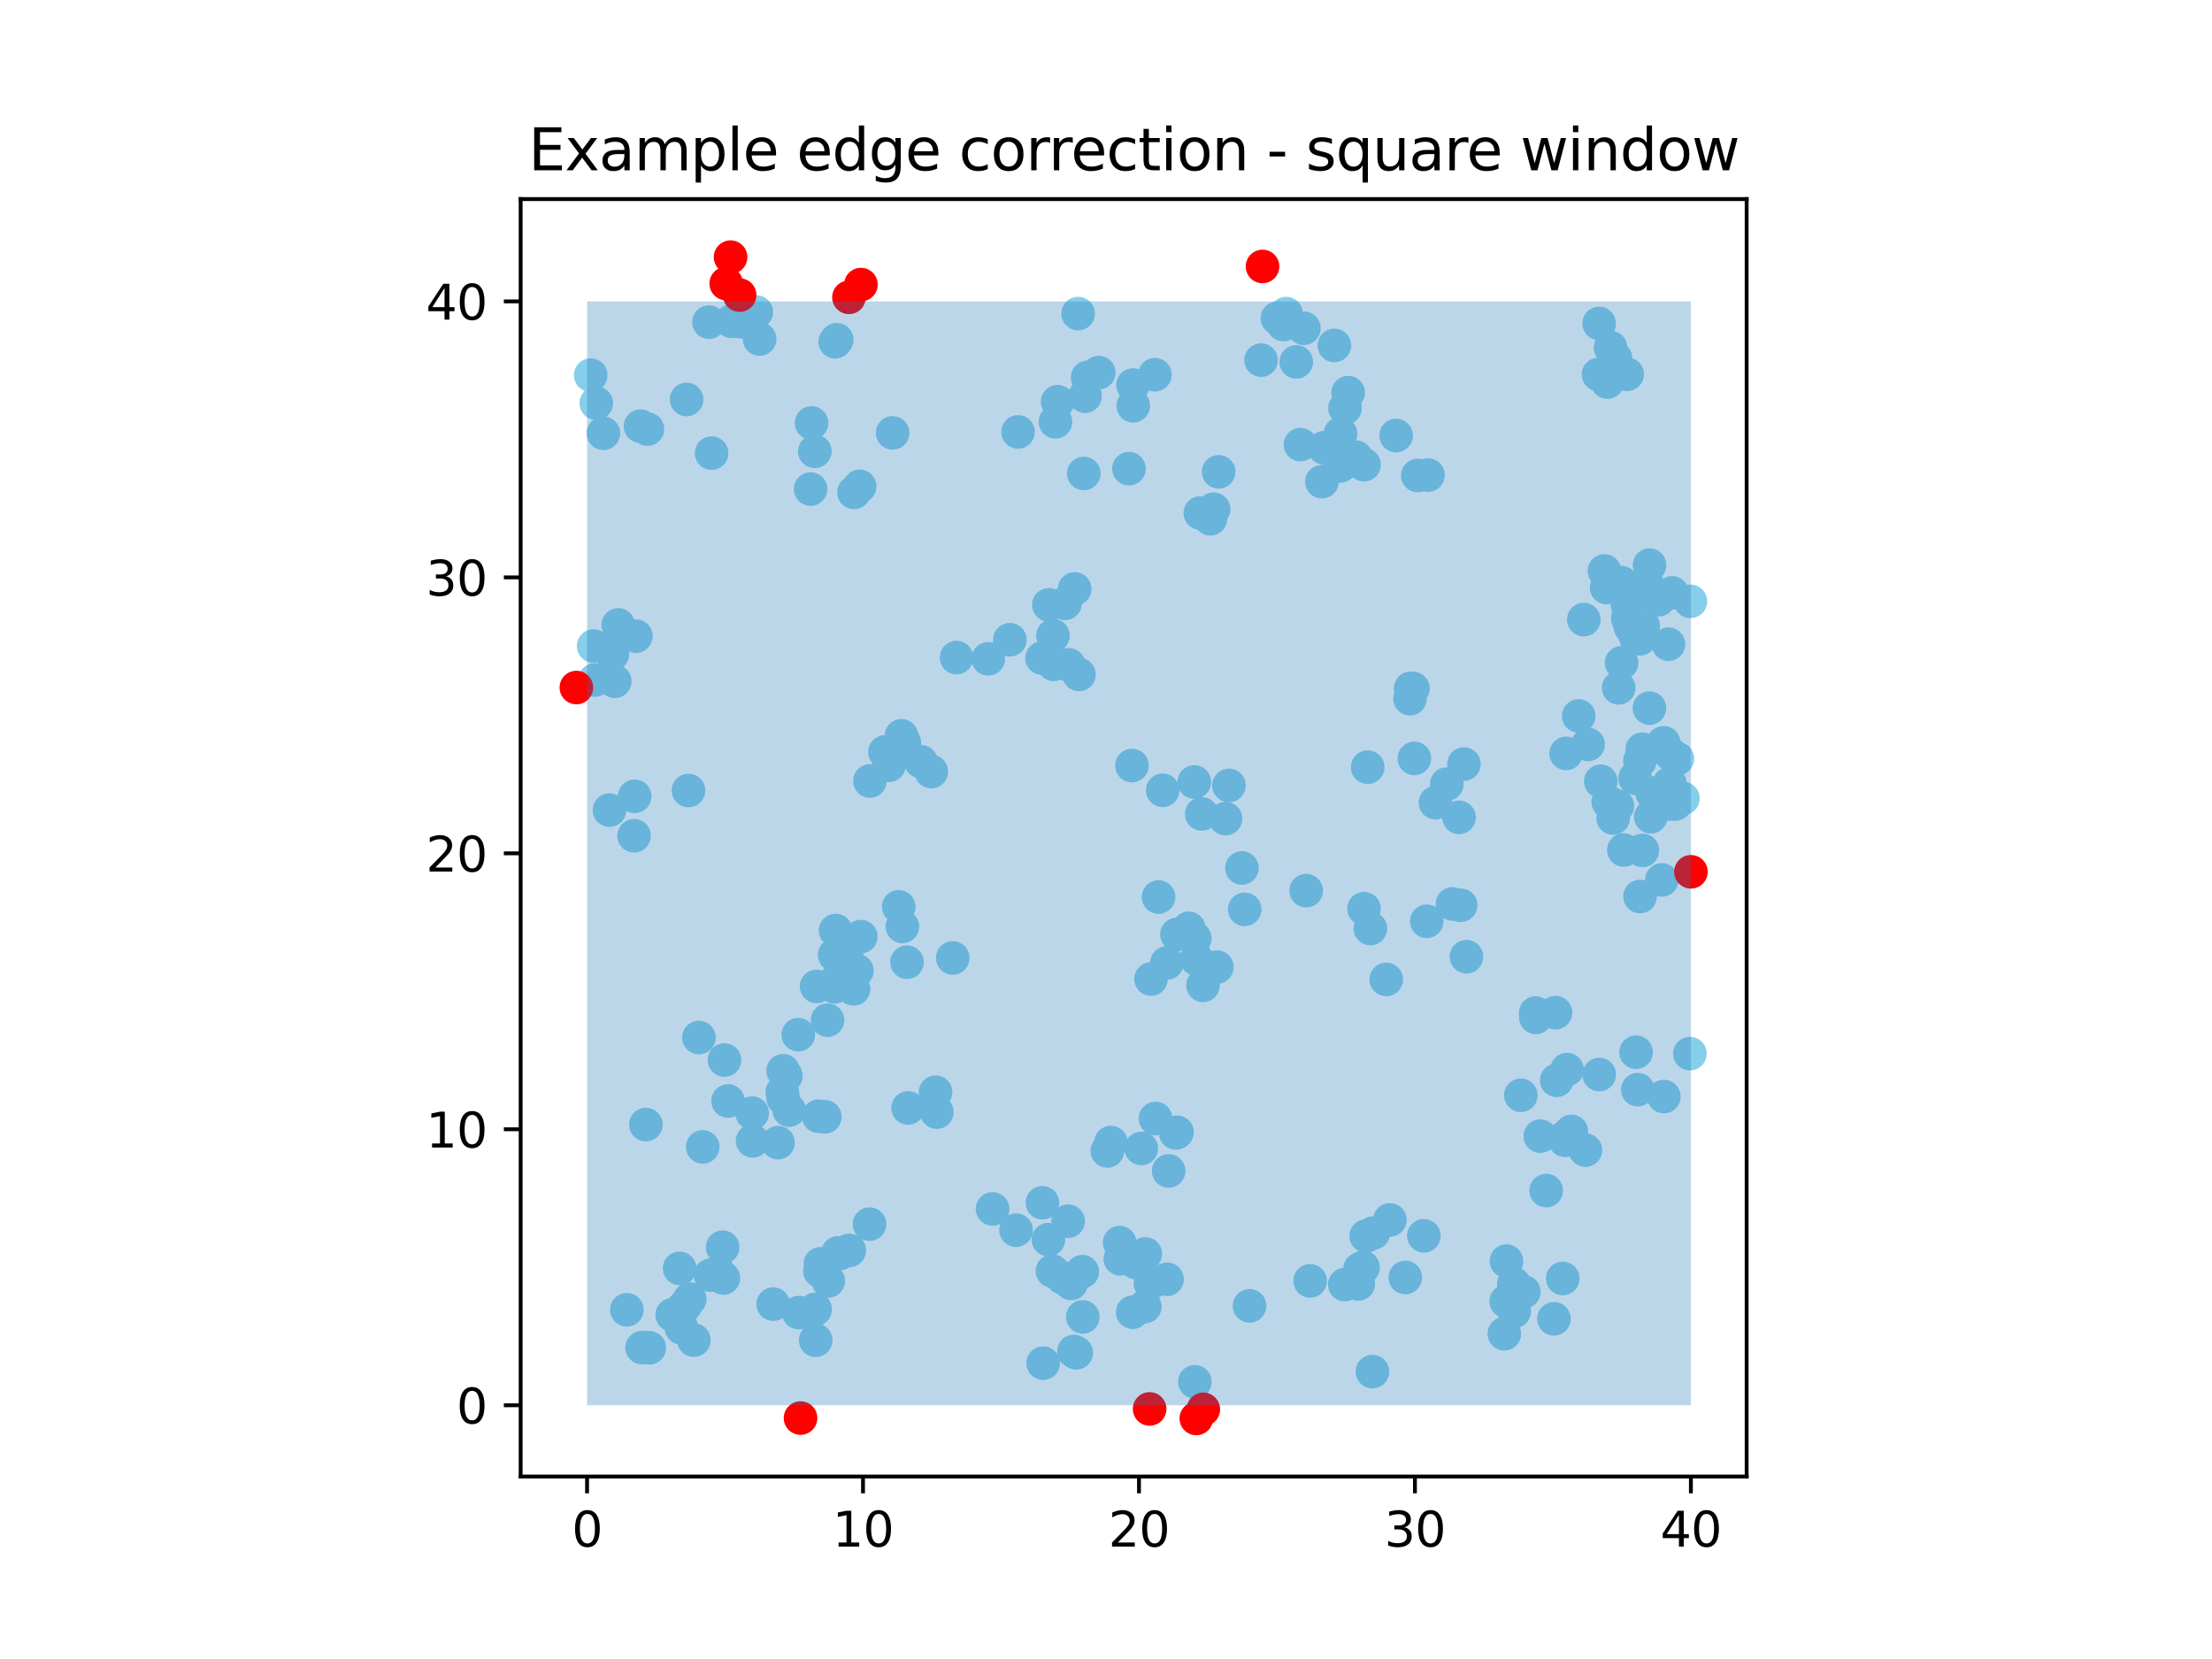 <?xml version="1.0" encoding="utf-8" standalone="no"?>
<!DOCTYPE svg PUBLIC "-//W3C//DTD SVG 1.1//EN"
  "http://www.w3.org/Graphics/SVG/1.1/DTD/svg11.dtd">
<svg xmlns:xlink="http://www.w3.org/1999/xlink" width="460.8pt" height="345.6pt" viewBox="0 0 460.8 345.6" xmlns="http://www.w3.org/2000/svg" version="1.1">
 <defs>
  <style type="text/css">*{stroke-linejoin: round; stroke-linecap: butt}</style>
 </defs>
 <g id="figure_1">
  <g id="patch_1">
   <path d="M 0 345.6 
L 460.8 345.6 
L 460.8 0 
L 0 0 
z
" style="fill: #ffffff"/>
  </g>
  <g id="axes_1">
   <g id="patch_2">
    <path d="M 108.461 307.584 
L 363.859 307.584 
L 363.859 41.472 
L 108.461 41.472 
z
" style="fill: #ffffff"/>
   </g>
   <g id="PathCollection_1">
    <defs>
     <path id="mcbe4c02a69" d="M 0 3 
C 0.796 3 1.559 2.684 2.121 2.121 
C 2.684 1.559 3 0.796 3 0 
C 3 -0.796 2.684 -1.559 2.121 -2.121 
C 1.559 -2.684 0.796 -3 0 -3 
C -0.796 -3 -1.559 -2.684 -2.121 -2.121 
C -2.684 -1.559 -3 -0.796 -3 0 
C -3 0.796 -2.684 1.559 -2.121 2.121 
C -1.559 2.684 -0.796 3 0 3 
z
" style="stroke: #87ceeb"/>
    </defs>
    <g clip-path="url(#p9f1eda0c31)">
     <use xlink:href="#mcbe4c02a69" x="288.778" y="204.035" style="fill: #87ceeb; stroke: #87ceeb"/>
     <use xlink:href="#mcbe4c02a69" x="284.143" y="189.297" style="fill: #87ceeb; stroke: #87ceeb"/>
     <use xlink:href="#mcbe4c02a69" x="297.216" y="191.919" style="fill: #87ceeb; stroke: #87ceeb"/>
     <use xlink:href="#mcbe4c02a69" x="285.475" y="193.425" style="fill: #87ceeb; stroke: #87ceeb"/>
    </g>
   </g>
   <g id="PathCollection_2"/>
   <g id="PathCollection_3">
    <g clip-path="url(#p9f1eda0c31)">
     <use xlink:href="#mcbe4c02a69" x="336.934" y="167.898" style="fill: #87ceeb; stroke: #87ceeb"/>
     <use xlink:href="#mcbe4c02a69" x="347.836" y="163.172" style="fill: #87ceeb; stroke: #87ceeb"/>
     <use xlink:href="#mcbe4c02a69" x="340.621" y="162.114" style="fill: #87ceeb; stroke: #87ceeb"/>
     <use xlink:href="#mcbe4c02a69" x="343.89" y="170.148" style="fill: #87ceeb; stroke: #87ceeb"/>
     <use xlink:href="#mcbe4c02a69" x="335.028" y="167.057" style="fill: #87ceeb; stroke: #87ceeb"/>
     <use xlink:href="#mcbe4c02a69" x="336.052" y="170.413" style="fill: #87ceeb; stroke: #87ceeb"/>
     <use xlink:href="#mcbe4c02a69" x="348.956" y="167.517" style="fill: #87ceeb; stroke: #87ceeb"/>
     <use xlink:href="#mcbe4c02a69" x="350.576" y="166.316" style="fill: #87ceeb; stroke: #87ceeb"/>
    </g>
   </g>
   <g id="PathCollection_4"/>
   <g id="PathCollection_5">
    <g clip-path="url(#p9f1eda0c31)">
     <use xlink:href="#mcbe4c02a69" x="303.949" y="170.271" style="fill: #87ceeb; stroke: #87ceeb"/>
     <use xlink:href="#mcbe4c02a69" x="284.913" y="159.814" style="fill: #87ceeb; stroke: #87ceeb"/>
     <use xlink:href="#mcbe4c02a69" x="294.635" y="157.995" style="fill: #87ceeb; stroke: #87ceeb"/>
     <use xlink:href="#mcbe4c02a69" x="301.387" y="163.35" style="fill: #87ceeb; stroke: #87ceeb"/>
     <use xlink:href="#mcbe4c02a69" x="299.043" y="167.213" style="fill: #87ceeb; stroke: #87ceeb"/>
    </g>
   </g>
   <g id="PathCollection_6"/>
   <g id="PathCollection_7">
    <g clip-path="url(#p9f1eda0c31)">
     <use xlink:href="#mcbe4c02a69" x="143.425" y="164.675" style="fill: #87ceeb; stroke: #87ceeb"/>
     <use xlink:href="#mcbe4c02a69" x="132.218" y="165.883" style="fill: #87ceeb; stroke: #87ceeb"/>
     <use xlink:href="#mcbe4c02a69" x="132.092" y="174.111" style="fill: #87ceeb; stroke: #87ceeb"/>
     <use xlink:href="#mcbe4c02a69" x="126.972" y="168.761" style="fill: #87ceeb; stroke: #87ceeb"/>
    </g>
   </g>
   <g id="PathCollection_8"/>
   <g id="PathCollection_9">
    <g clip-path="url(#p9f1eda0c31)">
     <use xlink:href="#mcbe4c02a69" x="255.294" y="170.527" style="fill: #87ceeb; stroke: #87ceeb"/>
     <use xlink:href="#mcbe4c02a69" x="259.293" y="189.437" style="fill: #87ceeb; stroke: #87ceeb"/>
     <use xlink:href="#mcbe4c02a69" x="258.72" y="180.818" style="fill: #87ceeb; stroke: #87ceeb"/>
     <use xlink:href="#mcbe4c02a69" x="272.109" y="185.54" style="fill: #87ceeb; stroke: #87ceeb"/>
    </g>
   </g>
   <g id="PathCollection_10"/>
   <g id="PathCollection_11">
    <g clip-path="url(#p9f1eda0c31)">
     <use xlink:href="#mcbe4c02a69" x="157.547" y="64.997" style="fill: #87ceeb; stroke: #87ceeb"/>
     <use xlink:href="#mcbe4c02a69" x="158.238" y="70.628" style="fill: #87ceeb; stroke: #87ceeb"/>
     <use xlink:href="#mcbe4c02a69" x="154.304" y="67.041" style="fill: #87ceeb; stroke: #87ceeb"/>
     <use xlink:href="#mcbe4c02a69" x="147.694" y="67.113" style="fill: #87ceeb; stroke: #87ceeb"/>
     <use xlink:href="#mcbe4c02a69" x="152.354" y="66.921" style="fill: #87ceeb; stroke: #87ceeb"/>
    </g>
   </g>
   <g id="PathCollection_12">
    <defs>
     <path id="m8a830fc6c2" d="M 0 3 
C 0.796 3 1.559 2.684 2.121 2.121 
C 2.684 1.559 3 0.796 3 0 
C 3 -0.796 2.684 -1.559 2.121 -2.121 
C 1.559 -2.684 0.796 -3 0 -3 
C -0.796 -3 -1.559 -2.684 -2.121 -2.121 
C -2.684 -1.559 -3 -0.796 -3 0 
C -3 0.796 -2.684 1.559 -2.121 2.121 
C -1.559 2.684 -0.796 3 0 3 
z
" style="stroke: #ff0000"/>
    </defs>
    <g clip-path="url(#p9f1eda0c31)">
     <use xlink:href="#m8a830fc6c2" x="154.073" y="61.47" style="fill: #ff0000; stroke: #ff0000"/>
     <use xlink:href="#m8a830fc6c2" x="151.284" y="59.069" style="fill: #ff0000; stroke: #ff0000"/>
     <use xlink:href="#m8a830fc6c2" x="152.193" y="53.568" style="fill: #ff0000; stroke: #ff0000"/>
    </g>
   </g>
   <g id="PathCollection_13">
    <g clip-path="url(#p9f1eda0c31)">
     <use xlink:href="#mcbe4c02a69" x="177.818" y="206.006" style="fill: #87ceeb; stroke: #87ceeb"/>
     <use xlink:href="#mcbe4c02a69" x="174.067" y="193.842" style="fill: #87ceeb; stroke: #87ceeb"/>
     <use xlink:href="#mcbe4c02a69" x="173.878" y="198.923" style="fill: #87ceeb; stroke: #87ceeb"/>
    </g>
   </g>
   <g id="PathCollection_14"/>
   <g id="PathCollection_15"/>
   <g id="PathCollection_16"/>
   <g id="PathCollection_17">
    <g clip-path="url(#p9f1eda0c31)">
     <use xlink:href="#mcbe4c02a69" x="330.274" y="239.583" style="fill: #87ceeb; stroke: #87ceeb"/>
     <use xlink:href="#mcbe4c02a69" x="326.047" y="237.558" style="fill: #87ceeb; stroke: #87ceeb"/>
     <use xlink:href="#mcbe4c02a69" x="316.826" y="228.166" style="fill: #87ceeb; stroke: #87ceeb"/>
     <use xlink:href="#mcbe4c02a69" x="326.123" y="236.805" style="fill: #87ceeb; stroke: #87ceeb"/>
     <use xlink:href="#mcbe4c02a69" x="327.35" y="235.694" style="fill: #87ceeb; stroke: #87ceeb"/>
     <use xlink:href="#mcbe4c02a69" x="341.172" y="226.998" style="fill: #87ceeb; stroke: #87ceeb"/>
     <use xlink:href="#mcbe4c02a69" x="320.883" y="236.677" style="fill: #87ceeb; stroke: #87ceeb"/>
     <use xlink:href="#mcbe4c02a69" x="322.097" y="248.015" style="fill: #87ceeb; stroke: #87ceeb"/>
    </g>
   </g>
   <g id="PathCollection_18"/>
   <g id="PathCollection_19">
    <g clip-path="url(#p9f1eda0c31)">
     <use xlink:href="#mcbe4c02a69" x="285.902" y="285.733" style="fill: #87ceeb; stroke: #87ceeb"/>
     <use xlink:href="#mcbe4c02a69" x="260.301" y="272.044" style="fill: #87ceeb; stroke: #87ceeb"/>
    </g>
   </g>
   <g id="PathCollection_20"/>
   <g id="PathCollection_21">
    <g clip-path="url(#p9f1eda0c31)">
     <use xlink:href="#mcbe4c02a69" x="348.34" y="123.519" style="fill: #87ceeb; stroke: #87ceeb"/>
     <use xlink:href="#mcbe4c02a69" x="352.142" y="125.267" style="fill: #87ceeb; stroke: #87ceeb"/>
     <use xlink:href="#mcbe4c02a69" x="337.733" y="121.361" style="fill: #87ceeb; stroke: #87ceeb"/>
     <use xlink:href="#mcbe4c02a69" x="341.637" y="133.047" style="fill: #87ceeb; stroke: #87ceeb"/>
     <use xlink:href="#mcbe4c02a69" x="340.689" y="132.582" style="fill: #87ceeb; stroke: #87ceeb"/>
     <use xlink:href="#mcbe4c02a69" x="347.563" y="134.2" style="fill: #87ceeb; stroke: #87ceeb"/>
     <use xlink:href="#mcbe4c02a69" x="345.52" y="124.92" style="fill: #87ceeb; stroke: #87ceeb"/>
     <use xlink:href="#mcbe4c02a69" x="334.697" y="122.405" style="fill: #87ceeb; stroke: #87ceeb"/>
     <use xlink:href="#mcbe4c02a69" x="337.81" y="138.069" style="fill: #87ceeb; stroke: #87ceeb"/>
     <use xlink:href="#mcbe4c02a69" x="339.636" y="130.583" style="fill: #87ceeb; stroke: #87ceeb"/>
    </g>
   </g>
   <g id="PathCollection_22"/>
   <g id="PathCollection_23">
    <g clip-path="url(#p9f1eda0c31)">
     <use xlink:href="#mcbe4c02a69" x="245.195" y="235.877" style="fill: #87ceeb; stroke: #87ceeb"/>
     <use xlink:href="#mcbe4c02a69" x="244.926" y="236.008" style="fill: #87ceeb; stroke: #87ceeb"/>
     <use xlink:href="#mcbe4c02a69" x="240.709" y="233.008" style="fill: #87ceeb; stroke: #87ceeb"/>
     <use xlink:href="#mcbe4c02a69" x="243.453" y="243.926" style="fill: #87ceeb; stroke: #87ceeb"/>
    </g>
   </g>
   <g id="PathCollection_24"/>
   <g id="PathCollection_25">
    <g clip-path="url(#p9f1eda0c31)">
     <use xlink:href="#mcbe4c02a69" x="292.748" y="266.122" style="fill: #87ceeb; stroke: #87ceeb"/>
     <use xlink:href="#mcbe4c02a69" x="272.921" y="266.831" style="fill: #87ceeb; stroke: #87ceeb"/>
     <use xlink:href="#mcbe4c02a69" x="283.32" y="264.332" style="fill: #87ceeb; stroke: #87ceeb"/>
     <use xlink:href="#mcbe4c02a69" x="280.148" y="267.602" style="fill: #87ceeb; stroke: #87ceeb"/>
     <use xlink:href="#mcbe4c02a69" x="282.948" y="267.472" style="fill: #87ceeb; stroke: #87ceeb"/>
    </g>
   </g>
   <g id="PathCollection_26"/>
   <g id="PathCollection_27">
    <g clip-path="url(#p9f1eda0c31)">
     <use xlink:href="#mcbe4c02a69" x="187.226" y="188.907" style="fill: #87ceeb; stroke: #87ceeb"/>
     <use xlink:href="#mcbe4c02a69" x="187.988" y="193.002" style="fill: #87ceeb; stroke: #87ceeb"/>
     <use xlink:href="#mcbe4c02a69" x="198.479" y="199.559" style="fill: #87ceeb; stroke: #87ceeb"/>
     <use xlink:href="#mcbe4c02a69" x="188.947" y="200.444" style="fill: #87ceeb; stroke: #87ceeb"/>
     <use xlink:href="#mcbe4c02a69" x="179.321" y="195.117" style="fill: #87ceeb; stroke: #87ceeb"/>
    </g>
   </g>
   <g id="PathCollection_28"/>
   <g id="PathCollection_29">
    <g clip-path="url(#p9f1eda0c31)">
     <use xlink:href="#mcbe4c02a69" x="140.03" y="273.914" style="fill: #87ceeb; stroke: #87ceeb"/>
     <use xlink:href="#mcbe4c02a69" x="133.769" y="280.729" style="fill: #87ceeb; stroke: #87ceeb"/>
     <use xlink:href="#mcbe4c02a69" x="141.575" y="264.226" style="fill: #87ceeb; stroke: #87ceeb"/>
     <use xlink:href="#mcbe4c02a69" x="135.257" y="280.765" style="fill: #87ceeb; stroke: #87ceeb"/>
     <use xlink:href="#mcbe4c02a69" x="142.776" y="271.937" style="fill: #87ceeb; stroke: #87ceeb"/>
     <use xlink:href="#mcbe4c02a69" x="130.585" y="272.85" style="fill: #87ceeb; stroke: #87ceeb"/>
    </g>
   </g>
   <g id="PathCollection_30"/>
   <g id="PathCollection_31">
    <g clip-path="url(#p9f1eda0c31)">
     <use xlink:href="#mcbe4c02a69" x="174.304" y="70.771" style="fill: #87ceeb; stroke: #87ceeb"/>
     <use xlink:href="#mcbe4c02a69" x="173.992" y="71.2" style="fill: #87ceeb; stroke: #87ceeb"/>
    </g>
   </g>
   <g id="PathCollection_32">
    <g clip-path="url(#p9f1eda0c31)">
     <use xlink:href="#m8a830fc6c2" x="176.854" y="61.941" style="fill: #ff0000; stroke: #ff0000"/>
     <use xlink:href="#m8a830fc6c2" x="179.347" y="59.285" style="fill: #ff0000; stroke: #ff0000"/>
    </g>
   </g>
   <g id="PathCollection_33">
    <g clip-path="url(#p9f1eda0c31)">
     <use xlink:href="#mcbe4c02a69" x="134.873" y="89.38" style="fill: #87ceeb; stroke: #87ceeb"/>
     <use xlink:href="#mcbe4c02a69" x="133.433" y="88.792" style="fill: #87ceeb; stroke: #87ceeb"/>
     <use xlink:href="#mcbe4c02a69" x="123.046" y="78.152" style="fill: #87ceeb; stroke: #87ceeb"/>
     <use xlink:href="#mcbe4c02a69" x="124.218" y="83.979" style="fill: #87ceeb; stroke: #87ceeb"/>
     <use xlink:href="#mcbe4c02a69" x="125.693" y="90.265" style="fill: #87ceeb; stroke: #87ceeb"/>
    </g>
   </g>
   <g id="PathCollection_34"/>
   <g id="PathCollection_35">
    <g clip-path="url(#p9f1eda0c31)">
     <use xlink:href="#mcbe4c02a69" x="341.646" y="186.759" style="fill: #87ceeb; stroke: #87ceeb"/>
     <use xlink:href="#mcbe4c02a69" x="346.194" y="183.302" style="fill: #87ceeb; stroke: #87ceeb"/>
    </g>
   </g>
   <g id="PathCollection_36">
    <g clip-path="url(#p9f1eda0c31)">
     <use xlink:href="#m8a830fc6c2" x="352.25" y="181.615" style="fill: #ff0000; stroke: #ff0000"/>
    </g>
   </g>
   <g id="PathCollection_37">
    <g clip-path="url(#p9f1eda0c31)">
     <use xlink:href="#mcbe4c02a69" x="325.542" y="266.326" style="fill: #87ceeb; stroke: #87ceeb"/>
     <use xlink:href="#mcbe4c02a69" x="315.38" y="267.423" style="fill: #87ceeb; stroke: #87ceeb"/>
     <use xlink:href="#mcbe4c02a69" x="313.777" y="271.084" style="fill: #87ceeb; stroke: #87ceeb"/>
    </g>
   </g>
   <g id="PathCollection_38"/>
   <g id="PathCollection_39">
    <g clip-path="url(#p9f1eda0c31)">
     <use xlink:href="#mcbe4c02a69" x="176.928" y="260.484" style="fill: #87ceeb; stroke: #87ceeb"/>
     <use xlink:href="#mcbe4c02a69" x="170.904" y="263.278" style="fill: #87ceeb; stroke: #87ceeb"/>
     <use xlink:href="#mcbe4c02a69" x="174.902" y="261.147" style="fill: #87ceeb; stroke: #87ceeb"/>
     <use xlink:href="#mcbe4c02a69" x="170.794" y="264.777" style="fill: #87ceeb; stroke: #87ceeb"/>
     <use xlink:href="#mcbe4c02a69" x="181.14" y="255.014" style="fill: #87ceeb; stroke: #87ceeb"/>
     <use xlink:href="#mcbe4c02a69" x="174.559" y="260.998" style="fill: #87ceeb; stroke: #87ceeb"/>
     <use xlink:href="#mcbe4c02a69" x="169.814" y="272.761" style="fill: #87ceeb; stroke: #87ceeb"/>
    </g>
   </g>
   <g id="PathCollection_40"/>
   <g id="PathCollection_41">
    <g clip-path="url(#p9f1eda0c31)">
     <use xlink:href="#mcbe4c02a69" x="248.909" y="287.861" style="fill: #87ceeb; stroke: #87ceeb"/>
    </g>
   </g>
   <g id="PathCollection_42">
    <g clip-path="url(#p9f1eda0c31)">
     <use xlink:href="#m8a830fc6c2" x="239.489" y="293.507" style="fill: #ff0000; stroke: #ff0000"/>
     <use xlink:href="#m8a830fc6c2" x="250.673" y="293.598" style="fill: #ff0000; stroke: #ff0000"/>
     <use xlink:href="#m8a830fc6c2" x="249.214" y="295.488" style="fill: #ff0000; stroke: #ff0000"/>
    </g>
   </g>
   <g id="PathCollection_43">
    <g clip-path="url(#p9f1eda0c31)">
     <use xlink:href="#mcbe4c02a69" x="151.67" y="229.358" style="fill: #87ceeb; stroke: #87ceeb"/>
     <use xlink:href="#mcbe4c02a69" x="146.389" y="238.926" style="fill: #87ceeb; stroke: #87ceeb"/>
     <use xlink:href="#mcbe4c02a69" x="134.546" y="234.274" style="fill: #87ceeb; stroke: #87ceeb"/>
    </g>
   </g>
   <g id="PathCollection_44"/>
   <g id="PathCollection_45">
    <g clip-path="url(#p9f1eda0c31)">
     <use xlink:href="#mcbe4c02a69" x="326.258" y="156.949" style="fill: #87ceeb; stroke: #87ceeb"/>
     <use xlink:href="#mcbe4c02a69" x="347.94" y="157.009" style="fill: #87ceeb; stroke: #87ceeb"/>
     <use xlink:href="#mcbe4c02a69" x="338.269" y="177.079" style="fill: #87ceeb; stroke: #87ceeb"/>
     <use xlink:href="#mcbe4c02a69" x="347.739" y="163.374" style="fill: #87ceeb; stroke: #87ceeb"/>
     <use xlink:href="#mcbe4c02a69" x="344.155" y="165.216" style="fill: #87ceeb; stroke: #87ceeb"/>
     <use xlink:href="#mcbe4c02a69" x="341.615" y="158.511" style="fill: #87ceeb; stroke: #87ceeb"/>
     <use xlink:href="#mcbe4c02a69" x="342.141" y="177.165" style="fill: #87ceeb; stroke: #87ceeb"/>
     <use xlink:href="#mcbe4c02a69" x="333.469" y="162.747" style="fill: #87ceeb; stroke: #87ceeb"/>
     <use xlink:href="#mcbe4c02a69" x="347.743" y="167.474" style="fill: #87ceeb; stroke: #87ceeb"/>
    </g>
   </g>
   <g id="PathCollection_46"/>
   <g id="PathCollection_47">
    <g clip-path="url(#p9f1eda0c31)">
     <use xlink:href="#mcbe4c02a69" x="219.248" y="264.788" style="fill: #87ceeb; stroke: #87ceeb"/>
     <use xlink:href="#mcbe4c02a69" x="224.214" y="281.808" style="fill: #87ceeb; stroke: #87ceeb"/>
     <use xlink:href="#mcbe4c02a69" x="217.314" y="283.973" style="fill: #87ceeb; stroke: #87ceeb"/>
     <use xlink:href="#mcbe4c02a69" x="225.561" y="274.336" style="fill: #87ceeb; stroke: #87ceeb"/>
     <use xlink:href="#mcbe4c02a69" x="223.727" y="281.521" style="fill: #87ceeb; stroke: #87ceeb"/>
    </g>
   </g>
   <g id="PathCollection_48"/>
   <g id="PathCollection_49">
    <g clip-path="url(#p9f1eda0c31)">
     <use xlink:href="#mcbe4c02a69" x="194.896" y="227.534" style="fill: #87ceeb; stroke: #87ceeb"/>
     <use xlink:href="#mcbe4c02a69" x="189.173" y="230.807" style="fill: #87ceeb; stroke: #87ceeb"/>
     <use xlink:href="#mcbe4c02a69" x="195.168" y="231.675" style="fill: #87ceeb; stroke: #87ceeb"/>
    </g>
   </g>
   <g id="PathCollection_50"/>
   <g id="PathCollection_51">
    <g clip-path="url(#p9f1eda0c31)">
     <use xlink:href="#mcbe4c02a69" x="226.573" y="78.621" style="fill: #87ceeb; stroke: #87ceeb"/>
     <use xlink:href="#mcbe4c02a69" x="236.029" y="80.214" style="fill: #87ceeb; stroke: #87ceeb"/>
     <use xlink:href="#mcbe4c02a69" x="224.593" y="65.327" style="fill: #87ceeb; stroke: #87ceeb"/>
     <use xlink:href="#mcbe4c02a69" x="212.073" y="89.977" style="fill: #87ceeb; stroke: #87ceeb"/>
     <use xlink:href="#mcbe4c02a69" x="219.868" y="87.867" style="fill: #87ceeb; stroke: #87ceeb"/>
     <use xlink:href="#mcbe4c02a69" x="226.033" y="82.539" style="fill: #87ceeb; stroke: #87ceeb"/>
     <use xlink:href="#mcbe4c02a69" x="228.89" y="77.623" style="fill: #87ceeb; stroke: #87ceeb"/>
     <use xlink:href="#mcbe4c02a69" x="220.32" y="83.693" style="fill: #87ceeb; stroke: #87ceeb"/>
    </g>
   </g>
   <g id="PathCollection_52"/>
   <g id="PathCollection_53">
    <g clip-path="url(#p9f1eda0c31)">
     <use xlink:href="#mcbe4c02a69" x="221.285" y="266.165" style="fill: #87ceeb; stroke: #87ceeb"/>
     <use xlink:href="#mcbe4c02a69" x="222.507" y="254.398" style="fill: #87ceeb; stroke: #87ceeb"/>
     <use xlink:href="#mcbe4c02a69" x="206.764" y="251.842" style="fill: #87ceeb; stroke: #87ceeb"/>
     <use xlink:href="#mcbe4c02a69" x="218.406" y="258.227" style="fill: #87ceeb; stroke: #87ceeb"/>
     <use xlink:href="#mcbe4c02a69" x="211.664" y="256.264" style="fill: #87ceeb; stroke: #87ceeb"/>
     <use xlink:href="#mcbe4c02a69" x="217.155" y="250.562" style="fill: #87ceeb; stroke: #87ceeb"/>
    </g>
   </g>
   <g id="PathCollection_54"/>
   <g id="PathCollection_55">
    <g clip-path="url(#p9f1eda0c31)">
     <use xlink:href="#mcbe4c02a69" x="319.945" y="211.949" style="fill: #87ceeb; stroke: #87ceeb"/>
    </g>
   </g>
   <g id="PathCollection_56"/>
   <g id="PathCollection_57">
    <g clip-path="url(#p9f1eda0c31)">
     <use xlink:href="#mcbe4c02a69" x="173.914" y="205.571" style="fill: #87ceeb; stroke: #87ceeb"/>
     <use xlink:href="#mcbe4c02a69" x="172.395" y="212.521" style="fill: #87ceeb; stroke: #87ceeb"/>
     <use xlink:href="#mcbe4c02a69" x="170.11" y="205.488" style="fill: #87ceeb; stroke: #87ceeb"/>
     <use xlink:href="#mcbe4c02a69" x="176.381" y="199.298" style="fill: #87ceeb; stroke: #87ceeb"/>
     <use xlink:href="#mcbe4c02a69" x="178.513" y="202.21" style="fill: #87ceeb; stroke: #87ceeb"/>
     <use xlink:href="#mcbe4c02a69" x="174.016" y="204.419" style="fill: #87ceeb; stroke: #87ceeb"/>
    </g>
   </g>
   <g id="PathCollection_58"/>
   <g id="PathCollection_59">
    <g clip-path="url(#p9f1eda0c31)">
     <use xlink:href="#mcbe4c02a69" x="188.39" y="154.711" style="fill: #87ceeb; stroke: #87ceeb"/>
     <use xlink:href="#mcbe4c02a69" x="193.998" y="160.741" style="fill: #87ceeb; stroke: #87ceeb"/>
     <use xlink:href="#mcbe4c02a69" x="187.777" y="153.283" style="fill: #87ceeb; stroke: #87ceeb"/>
     <use xlink:href="#mcbe4c02a69" x="181.216" y="162.693" style="fill: #87ceeb; stroke: #87ceeb"/>
     <use xlink:href="#mcbe4c02a69" x="191.873" y="158.679" style="fill: #87ceeb; stroke: #87ceeb"/>
     <use xlink:href="#mcbe4c02a69" x="184.352" y="156.64" style="fill: #87ceeb; stroke: #87ceeb"/>
     <use xlink:href="#mcbe4c02a69" x="185.186" y="159.418" style="fill: #87ceeb; stroke: #87ceeb"/>
    </g>
   </g>
   <g id="PathCollection_60"/>
   <g id="PathCollection_61">
    <g clip-path="url(#p9f1eda0c31)">
     <use xlink:href="#mcbe4c02a69" x="145.599" y="216.138" style="fill: #87ceeb; stroke: #87ceeb"/>
     <use xlink:href="#mcbe4c02a69" x="156.781" y="237.667" style="fill: #87ceeb; stroke: #87ceeb"/>
     <use xlink:href="#mcbe4c02a69" x="163.15" y="228.794" style="fill: #87ceeb; stroke: #87ceeb"/>
     <use xlink:href="#mcbe4c02a69" x="164.403" y="231.259" style="fill: #87ceeb; stroke: #87ceeb"/>
     <use xlink:href="#mcbe4c02a69" x="162.07" y="238.031" style="fill: #87ceeb; stroke: #87ceeb"/>
    </g>
   </g>
   <g id="PathCollection_62"/>
   <g id="PathCollection_63">
    <g clip-path="url(#p9f1eda0c31)">
     <use xlink:href="#mcbe4c02a69" x="238.491" y="272.189" style="fill: #87ceeb; stroke: #87ceeb"/>
     <use xlink:href="#mcbe4c02a69" x="239.651" y="267.304" style="fill: #87ceeb; stroke: #87ceeb"/>
     <use xlink:href="#mcbe4c02a69" x="238.59" y="261.211" style="fill: #87ceeb; stroke: #87ceeb"/>
     <use xlink:href="#mcbe4c02a69" x="235.958" y="273.356" style="fill: #87ceeb; stroke: #87ceeb"/>
     <use xlink:href="#mcbe4c02a69" x="233.247" y="258.867" style="fill: #87ceeb; stroke: #87ceeb"/>
     <use xlink:href="#mcbe4c02a69" x="225.467" y="264.916" style="fill: #87ceeb; stroke: #87ceeb"/>
     <use xlink:href="#mcbe4c02a69" x="236.541" y="263.001" style="fill: #87ceeb; stroke: #87ceeb"/>
     <use xlink:href="#mcbe4c02a69" x="223.142" y="267.367" style="fill: #87ceeb; stroke: #87ceeb"/>
     <use xlink:href="#mcbe4c02a69" x="233.378" y="262.233" style="fill: #87ceeb; stroke: #87ceeb"/>
     <use xlink:href="#mcbe4c02a69" x="243.114" y="266.49" style="fill: #87ceeb; stroke: #87ceeb"/>
    </g>
   </g>
   <g id="PathCollection_64"/>
   <g id="PathCollection_65">
    <g clip-path="url(#p9f1eda0c31)">
     <use xlink:href="#mcbe4c02a69" x="289.534" y="254.133" style="fill: #87ceeb; stroke: #87ceeb"/>
     <use xlink:href="#mcbe4c02a69" x="296.618" y="257.438" style="fill: #87ceeb; stroke: #87ceeb"/>
     <use xlink:href="#mcbe4c02a69" x="283.947" y="264.017" style="fill: #87ceeb; stroke: #87ceeb"/>
     <use xlink:href="#mcbe4c02a69" x="284.603" y="257.484" style="fill: #87ceeb; stroke: #87ceeb"/>
     <use xlink:href="#mcbe4c02a69" x="286.081" y="256.864" style="fill: #87ceeb; stroke: #87ceeb"/>
    </g>
   </g>
   <g id="PathCollection_66"/>
   <g id="PathCollection_67">
    <g clip-path="url(#p9f1eda0c31)">
     <use xlink:href="#mcbe4c02a69" x="302.569" y="188.309" style="fill: #87ceeb; stroke: #87ceeb"/>
     <use xlink:href="#mcbe4c02a69" x="304.283" y="188.584" style="fill: #87ceeb; stroke: #87ceeb"/>
     <use xlink:href="#mcbe4c02a69" x="305.486" y="199.3" style="fill: #87ceeb; stroke: #87ceeb"/>
    </g>
   </g>
   <g id="PathCollection_68"/>
   <g id="PathCollection_69">
    <g clip-path="url(#p9f1eda0c31)">
     <use xlink:href="#mcbe4c02a69" x="230.69" y="239.755" style="fill: #87ceeb; stroke: #87ceeb"/>
     <use xlink:href="#mcbe4c02a69" x="237.756" y="239.242" style="fill: #87ceeb; stroke: #87ceeb"/>
     <use xlink:href="#mcbe4c02a69" x="231.417" y="238.017" style="fill: #87ceeb; stroke: #87ceeb"/>
    </g>
   </g>
   <g id="PathCollection_70"/>
   <g id="PathCollection_71">
    <g clip-path="url(#p9f1eda0c31)">
     <use xlink:href="#mcbe4c02a69" x="340.819" y="219.194" style="fill: #87ceeb; stroke: #87ceeb"/>
     <use xlink:href="#mcbe4c02a69" x="346.613" y="228.431" style="fill: #87ceeb; stroke: #87ceeb"/>
     <use xlink:href="#mcbe4c02a69" x="352.036" y="219.492" style="fill: #87ceeb; stroke: #87ceeb"/>
    </g>
   </g>
   <g id="PathCollection_72"/>
   <g id="PathCollection_73">
    <g clip-path="url(#p9f1eda0c31)">
     <use xlink:href="#mcbe4c02a69" x="333.151" y="223.849" style="fill: #87ceeb; stroke: #87ceeb"/>
     <use xlink:href="#mcbe4c02a69" x="324.031" y="210.958" style="fill: #87ceeb; stroke: #87ceeb"/>
     <use xlink:href="#mcbe4c02a69" x="326.45" y="222.803" style="fill: #87ceeb; stroke: #87ceeb"/>
     <use xlink:href="#mcbe4c02a69" x="319.906" y="211.037" style="fill: #87ceeb; stroke: #87ceeb"/>
     <use xlink:href="#mcbe4c02a69" x="324.29" y="225.048" style="fill: #87ceeb; stroke: #87ceeb"/>
    </g>
   </g>
   <g id="PathCollection_74"/>
   <g id="PathCollection_75"/>
   <g id="PathCollection_76"/>
   <g id="PathCollection_77">
    <g clip-path="url(#p9f1eda0c31)">
     <use xlink:href="#mcbe4c02a69" x="304.962" y="159.172" style="fill: #87ceeb; stroke: #87ceeb"/>
     <use xlink:href="#mcbe4c02a69" x="294.344" y="143.421" style="fill: #87ceeb; stroke: #87ceeb"/>
     <use xlink:href="#mcbe4c02a69" x="293.727" y="145.559" style="fill: #87ceeb; stroke: #87ceeb"/>
     <use xlink:href="#mcbe4c02a69" x="293.87" y="143.393" style="fill: #87ceeb; stroke: #87ceeb"/>
    </g>
   </g>
   <g id="PathCollection_78"/>
   <g id="PathCollection_79">
    <g clip-path="url(#p9f1eda0c31)">
     <use xlink:href="#mcbe4c02a69" x="210.369" y="133.271" style="fill: #87ceeb; stroke: #87ceeb"/>
     <use xlink:href="#mcbe4c02a69" x="199.267" y="136.981" style="fill: #87ceeb; stroke: #87ceeb"/>
     <use xlink:href="#mcbe4c02a69" x="205.875" y="137.239" style="fill: #87ceeb; stroke: #87ceeb"/>
    </g>
   </g>
   <g id="PathCollection_80"/>
   <g id="PathCollection_81">
    <g clip-path="url(#p9f1eda0c31)">
     <use xlink:href="#mcbe4c02a69" x="236.078" y="84.533" style="fill: #87ceeb; stroke: #87ceeb"/>
     <use xlink:href="#mcbe4c02a69" x="240.593" y="78.062" style="fill: #87ceeb; stroke: #87ceeb"/>
    </g>
   </g>
   <g id="PathCollection_82"/>
   <g id="PathCollection_83">
    <g clip-path="url(#p9f1eda0c31)">
     <use xlink:href="#mcbe4c02a69" x="239.777" y="203.957" style="fill: #87ceeb; stroke: #87ceeb"/>
     <use xlink:href="#mcbe4c02a69" x="243.082" y="200.605" style="fill: #87ceeb; stroke: #87ceeb"/>
     <use xlink:href="#mcbe4c02a69" x="248.911" y="195.495" style="fill: #87ceeb; stroke: #87ceeb"/>
     <use xlink:href="#mcbe4c02a69" x="250.612" y="205.264" style="fill: #87ceeb; stroke: #87ceeb"/>
     <use xlink:href="#mcbe4c02a69" x="249.278" y="199.793" style="fill: #87ceeb; stroke: #87ceeb"/>
     <use xlink:href="#mcbe4c02a69" x="241.346" y="186.874" style="fill: #87ceeb; stroke: #87ceeb"/>
     <use xlink:href="#mcbe4c02a69" x="245.182" y="194.658" style="fill: #87ceeb; stroke: #87ceeb"/>
     <use xlink:href="#mcbe4c02a69" x="253.493" y="201.459" style="fill: #87ceeb; stroke: #87ceeb"/>
     <use xlink:href="#mcbe4c02a69" x="247.646" y="193.385" style="fill: #87ceeb; stroke: #87ceeb"/>
    </g>
   </g>
   <g id="PathCollection_84"/>
   <g id="PathCollection_85">
    <g clip-path="url(#p9f1eda0c31)">
     <use xlink:href="#mcbe4c02a69" x="242.218" y="164.631" style="fill: #87ceeb; stroke: #87ceeb"/>
     <use xlink:href="#mcbe4c02a69" x="250.352" y="169.564" style="fill: #87ceeb; stroke: #87ceeb"/>
     <use xlink:href="#mcbe4c02a69" x="235.802" y="159.479" style="fill: #87ceeb; stroke: #87ceeb"/>
     <use xlink:href="#mcbe4c02a69" x="248.795" y="162.903" style="fill: #87ceeb; stroke: #87ceeb"/>
     <use xlink:href="#mcbe4c02a69" x="256.01" y="163.619" style="fill: #87ceeb; stroke: #87ceeb"/>
    </g>
   </g>
   <g id="PathCollection_86"/>
   <g id="PathCollection_87">
    <g clip-path="url(#p9f1eda0c31)">
     <use xlink:href="#mcbe4c02a69" x="219.502" y="138.391" style="fill: #87ceeb; stroke: #87ceeb"/>
     <use xlink:href="#mcbe4c02a69" x="223.874" y="122.69" style="fill: #87ceeb; stroke: #87ceeb"/>
    </g>
   </g>
   <g id="PathCollection_88"/>
   <g id="PathCollection_89">
    <g clip-path="url(#p9f1eda0c31)">
     <use xlink:href="#mcbe4c02a69" x="172.539" y="266.838" style="fill: #87ceeb; stroke: #87ceeb"/>
     <use xlink:href="#mcbe4c02a69" x="161.071" y="271.671" style="fill: #87ceeb; stroke: #87ceeb"/>
     <use xlink:href="#mcbe4c02a69" x="166.4" y="273.441" style="fill: #87ceeb; stroke: #87ceeb"/>
     <use xlink:href="#mcbe4c02a69" x="169.932" y="279.203" style="fill: #87ceeb; stroke: #87ceeb"/>
    </g>
   </g>
   <g id="PathCollection_90">
    <g clip-path="url(#p9f1eda0c31)">
     <use xlink:href="#m8a830fc6c2" x="166.769" y="295.408" style="fill: #ff0000; stroke: #ff0000"/>
    </g>
   </g>
   <g id="PathCollection_91">
    <g clip-path="url(#p9f1eda0c31)">
     <use xlink:href="#mcbe4c02a69" x="148.236" y="94.395" style="fill: #87ceeb; stroke: #87ceeb"/>
     <use xlink:href="#mcbe4c02a69" x="143.033" y="83.211" style="fill: #87ceeb; stroke: #87ceeb"/>
    </g>
   </g>
   <g id="PathCollection_92"/>
   <g id="PathCollection_93">
    <g clip-path="url(#p9f1eda0c31)">
     <use xlink:href="#mcbe4c02a69" x="334.225" y="118.945" style="fill: #87ceeb; stroke: #87ceeb"/>
     <use xlink:href="#mcbe4c02a69" x="342.967" y="121.238" style="fill: #87ceeb; stroke: #87ceeb"/>
     <use xlink:href="#mcbe4c02a69" x="329.933" y="129.073" style="fill: #87ceeb; stroke: #87ceeb"/>
     <use xlink:href="#mcbe4c02a69" x="343.633" y="117.72" style="fill: #87ceeb; stroke: #87ceeb"/>
     <use xlink:href="#mcbe4c02a69" x="342.318" y="130.325" style="fill: #87ceeb; stroke: #87ceeb"/>
     <use xlink:href="#mcbe4c02a69" x="339.052" y="126.102" style="fill: #87ceeb; stroke: #87ceeb"/>
     <use xlink:href="#mcbe4c02a69" x="339.096" y="128.848" style="fill: #87ceeb; stroke: #87ceeb"/>
    </g>
   </g>
   <g id="PathCollection_94"/>
   <g id="PathCollection_95">
    <g clip-path="url(#p9f1eda0c31)">
     <use xlink:href="#mcbe4c02a69" x="224.763" y="140.501" style="fill: #87ceeb; stroke: #87ceeb"/>
     <use xlink:href="#mcbe4c02a69" x="222.63" y="138.504" style="fill: #87ceeb; stroke: #87ceeb"/>
     <use xlink:href="#mcbe4c02a69" x="217.079" y="137.093" style="fill: #87ceeb; stroke: #87ceeb"/>
     <use xlink:href="#mcbe4c02a69" x="218.495" y="126.011" style="fill: #87ceeb; stroke: #87ceeb"/>
     <use xlink:href="#mcbe4c02a69" x="221.883" y="125.685" style="fill: #87ceeb; stroke: #87ceeb"/>
     <use xlink:href="#mcbe4c02a69" x="219.353" y="132.411" style="fill: #87ceeb; stroke: #87ceeb"/>
    </g>
   </g>
   <g id="PathCollection_96"/>
   <g id="PathCollection_97">
    <g clip-path="url(#p9f1eda0c31)">
     <use xlink:href="#mcbe4c02a69" x="337.201" y="143.29" style="fill: #87ceeb; stroke: #87ceeb"/>
     <use xlink:href="#mcbe4c02a69" x="343.612" y="147.513" style="fill: #87ceeb; stroke: #87ceeb"/>
     <use xlink:href="#mcbe4c02a69" x="349.429" y="158.051" style="fill: #87ceeb; stroke: #87ceeb"/>
     <use xlink:href="#mcbe4c02a69" x="328.87" y="149.156" style="fill: #87ceeb; stroke: #87ceeb"/>
     <use xlink:href="#mcbe4c02a69" x="342.119" y="156.072" style="fill: #87ceeb; stroke: #87ceeb"/>
     <use xlink:href="#mcbe4c02a69" x="346.563" y="154.73" style="fill: #87ceeb; stroke: #87ceeb"/>
     <use xlink:href="#mcbe4c02a69" x="330.825" y="155.083" style="fill: #87ceeb; stroke: #87ceeb"/>
    </g>
   </g>
   <g id="PathCollection_98"/>
   <g id="PathCollection_99">
    <g clip-path="url(#p9f1eda0c31)">
     <use xlink:href="#mcbe4c02a69" x="163.72" y="224.1" style="fill: #87ceeb; stroke: #87ceeb"/>
     <use xlink:href="#mcbe4c02a69" x="163.138" y="223.058" style="fill: #87ceeb; stroke: #87ceeb"/>
     <use xlink:href="#mcbe4c02a69" x="162.974" y="227.5" style="fill: #87ceeb; stroke: #87ceeb"/>
     <use xlink:href="#mcbe4c02a69" x="170.524" y="232.53" style="fill: #87ceeb; stroke: #87ceeb"/>
     <use xlink:href="#mcbe4c02a69" x="166.29" y="215.547" style="fill: #87ceeb; stroke: #87ceeb"/>
     <use xlink:href="#mcbe4c02a69" x="171.833" y="232.661" style="fill: #87ceeb; stroke: #87ceeb"/>
     <use xlink:href="#mcbe4c02a69" x="156.693" y="231.897" style="fill: #87ceeb; stroke: #87ceeb"/>
     <use xlink:href="#mcbe4c02a69" x="150.916" y="220.834" style="fill: #87ceeb; stroke: #87ceeb"/>
    </g>
   </g>
   <g id="PathCollection_100"/>
   <g id="PathCollection_101">
    <g clip-path="url(#p9f1eda0c31)">
     <use xlink:href="#mcbe4c02a69" x="290.842" y="90.732" style="fill: #87ceeb; stroke: #87ceeb"/>
     <use xlink:href="#mcbe4c02a69" x="279.87" y="96.554" style="fill: #87ceeb; stroke: #87ceeb"/>
     <use xlink:href="#mcbe4c02a69" x="279.664" y="96.155" style="fill: #87ceeb; stroke: #87ceeb"/>
     <use xlink:href="#mcbe4c02a69" x="279.255" y="90.327" style="fill: #87ceeb; stroke: #87ceeb"/>
     <use xlink:href="#mcbe4c02a69" x="282.482" y="95.243" style="fill: #87ceeb; stroke: #87ceeb"/>
     <use xlink:href="#mcbe4c02a69" x="297.481" y="98.97" style="fill: #87ceeb; stroke: #87ceeb"/>
     <use xlink:href="#mcbe4c02a69" x="284.158" y="96.807" style="fill: #87ceeb; stroke: #87ceeb"/>
     <use xlink:href="#mcbe4c02a69" x="295.36" y="99.052" style="fill: #87ceeb; stroke: #87ceeb"/>
     <use xlink:href="#mcbe4c02a69" x="280.544" y="94.753" style="fill: #87ceeb; stroke: #87ceeb"/>
    </g>
   </g>
   <g id="PathCollection_102"/>
   <g id="PathCollection_103">
    <g clip-path="url(#p9f1eda0c31)">
     <use xlink:href="#mcbe4c02a69" x="313.818" y="262.708" style="fill: #87ceeb; stroke: #87ceeb"/>
     <use xlink:href="#mcbe4c02a69" x="317.448" y="269.095" style="fill: #87ceeb; stroke: #87ceeb"/>
     <use xlink:href="#mcbe4c02a69" x="323.713" y="274.731" style="fill: #87ceeb; stroke: #87ceeb"/>
     <use xlink:href="#mcbe4c02a69" x="313.375" y="277.84" style="fill: #87ceeb; stroke: #87ceeb"/>
     <use xlink:href="#mcbe4c02a69" x="315.45" y="273.173" style="fill: #87ceeb; stroke: #87ceeb"/>
    </g>
   </g>
   <g id="PathCollection_104"/>
   <g id="PathCollection_105">
    <g clip-path="url(#p9f1eda0c31)">
     <use xlink:href="#mcbe4c02a69" x="252.821" y="106.079" style="fill: #87ceeb; stroke: #87ceeb"/>
     <use xlink:href="#mcbe4c02a69" x="252.157" y="108.072" style="fill: #87ceeb; stroke: #87ceeb"/>
     <use xlink:href="#mcbe4c02a69" x="250.049" y="106.882" style="fill: #87ceeb; stroke: #87ceeb"/>
     <use xlink:href="#mcbe4c02a69" x="253.874" y="98.296" style="fill: #87ceeb; stroke: #87ceeb"/>
    </g>
   </g>
   <g id="PathCollection_106"/>
   <g id="PathCollection_107">
    <g clip-path="url(#p9f1eda0c31)">
     <use xlink:href="#mcbe4c02a69" x="333.001" y="78.011" style="fill: #87ceeb; stroke: #87ceeb"/>
     <use xlink:href="#mcbe4c02a69" x="335.503" y="72.4" style="fill: #87ceeb; stroke: #87ceeb"/>
     <use xlink:href="#mcbe4c02a69" x="334.862" y="79.591" style="fill: #87ceeb; stroke: #87ceeb"/>
     <use xlink:href="#mcbe4c02a69" x="338.971" y="77.979" style="fill: #87ceeb; stroke: #87ceeb"/>
     <use xlink:href="#mcbe4c02a69" x="333.125" y="67.392" style="fill: #87ceeb; stroke: #87ceeb"/>
     <use xlink:href="#mcbe4c02a69" x="336.537" y="74.636" style="fill: #87ceeb; stroke: #87ceeb"/>
    </g>
   </g>
   <g id="PathCollection_108"/>
   <g id="PathCollection_109">
    <g clip-path="url(#p9f1eda0c31)">
     <use xlink:href="#mcbe4c02a69" x="275.387" y="100.344" style="fill: #87ceeb; stroke: #87ceeb"/>
     <use xlink:href="#mcbe4c02a69" x="270.915" y="92.616" style="fill: #87ceeb; stroke: #87ceeb"/>
     <use xlink:href="#mcbe4c02a69" x="279.148" y="97.078" style="fill: #87ceeb; stroke: #87ceeb"/>
     <use xlink:href="#mcbe4c02a69" x="275.822" y="93.269" style="fill: #87ceeb; stroke: #87ceeb"/>
     <use xlink:href="#mcbe4c02a69" x="280.846" y="81.793" style="fill: #87ceeb; stroke: #87ceeb"/>
     <use xlink:href="#mcbe4c02a69" x="280.193" y="85.008" style="fill: #87ceeb; stroke: #87ceeb"/>
    </g>
   </g>
   <g id="PathCollection_110"/>
   <g id="PathCollection_111">
    <g clip-path="url(#p9f1eda0c31)">
     <use xlink:href="#mcbe4c02a69" x="123.922" y="141.661" style="fill: #87ceeb; stroke: #87ceeb"/>
     <use xlink:href="#mcbe4c02a69" x="127.561" y="136.288" style="fill: #87ceeb; stroke: #87ceeb"/>
     <use xlink:href="#mcbe4c02a69" x="128.07" y="141.922" style="fill: #87ceeb; stroke: #87ceeb"/>
     <use xlink:href="#mcbe4c02a69" x="132.475" y="132.517" style="fill: #87ceeb; stroke: #87ceeb"/>
     <use xlink:href="#mcbe4c02a69" x="123.666" y="134.579" style="fill: #87ceeb; stroke: #87ceeb"/>
     <use xlink:href="#mcbe4c02a69" x="128.793" y="130.186" style="fill: #87ceeb; stroke: #87ceeb"/>
    </g>
   </g>
   <g id="PathCollection_112">
    <g clip-path="url(#p9f1eda0c31)">
     <use xlink:href="#m8a830fc6c2" x="120.07" y="143.227" style="fill: #ff0000; stroke: #ff0000"/>
    </g>
   </g>
   <g id="PathCollection_113">
    <g clip-path="url(#p9f1eda0c31)">
     <use xlink:href="#mcbe4c02a69" x="225.772" y="98.635" style="fill: #87ceeb; stroke: #87ceeb"/>
     <use xlink:href="#mcbe4c02a69" x="235.185" y="97.634" style="fill: #87ceeb; stroke: #87ceeb"/>
    </g>
   </g>
   <g id="PathCollection_114"/>
   <g id="PathCollection_115">
    <g clip-path="url(#p9f1eda0c31)">
     <use xlink:href="#mcbe4c02a69" x="168.863" y="101.88" style="fill: #87ceeb; stroke: #87ceeb"/>
     <use xlink:href="#mcbe4c02a69" x="179.085" y="101.319" style="fill: #87ceeb; stroke: #87ceeb"/>
     <use xlink:href="#mcbe4c02a69" x="185.949" y="90.181" style="fill: #87ceeb; stroke: #87ceeb"/>
     <use xlink:href="#mcbe4c02a69" x="169.742" y="94.018" style="fill: #87ceeb; stroke: #87ceeb"/>
     <use xlink:href="#mcbe4c02a69" x="169.064" y="88.105" style="fill: #87ceeb; stroke: #87ceeb"/>
     <use xlink:href="#mcbe4c02a69" x="177.903" y="102.581" style="fill: #87ceeb; stroke: #87ceeb"/>
    </g>
   </g>
   <g id="PathCollection_116"/>
   <g id="PathCollection_117">
    <g clip-path="url(#p9f1eda0c31)">
     <use xlink:href="#mcbe4c02a69" x="271.625" y="68.381" style="fill: #87ceeb; stroke: #87ceeb"/>
     <use xlink:href="#mcbe4c02a69" x="267.925" y="65.326" style="fill: #87ceeb; stroke: #87ceeb"/>
     <use xlink:href="#mcbe4c02a69" x="262.705" y="75.026" style="fill: #87ceeb; stroke: #87ceeb"/>
     <use xlink:href="#mcbe4c02a69" x="277.974" y="71.958" style="fill: #87ceeb; stroke: #87ceeb"/>
     <use xlink:href="#mcbe4c02a69" x="267.364" y="67.617" style="fill: #87ceeb; stroke: #87ceeb"/>
     <use xlink:href="#mcbe4c02a69" x="266.105" y="66.293" style="fill: #87ceeb; stroke: #87ceeb"/>
     <use xlink:href="#mcbe4c02a69" x="270.035" y="75.397" style="fill: #87ceeb; stroke: #87ceeb"/>
    </g>
   </g>
   <g id="PathCollection_118">
    <g clip-path="url(#p9f1eda0c31)">
     <use xlink:href="#m8a830fc6c2" x="263.006" y="55.509" style="fill: #ff0000; stroke: #ff0000"/>
    </g>
   </g>
   <g id="PathCollection_119">
    <g clip-path="url(#p9f1eda0c31)">
     <use xlink:href="#mcbe4c02a69" x="141.974" y="276.622" style="fill: #87ceeb; stroke: #87ceeb"/>
     <use xlink:href="#mcbe4c02a69" x="150.543" y="259.818" style="fill: #87ceeb; stroke: #87ceeb"/>
     <use xlink:href="#mcbe4c02a69" x="148.023" y="265.651" style="fill: #87ceeb; stroke: #87ceeb"/>
     <use xlink:href="#mcbe4c02a69" x="150.696" y="266.235" style="fill: #87ceeb; stroke: #87ceeb"/>
     <use xlink:href="#mcbe4c02a69" x="142.352" y="272.403" style="fill: #87ceeb; stroke: #87ceeb"/>
     <use xlink:href="#mcbe4c02a69" x="143.7" y="270.615" style="fill: #87ceeb; stroke: #87ceeb"/>
     <use xlink:href="#mcbe4c02a69" x="144.536" y="279.158" style="fill: #87ceeb; stroke: #87ceeb"/>
     <use xlink:href="#mcbe4c02a69" x="149.613" y="265.049" style="fill: #87ceeb; stroke: #87ceeb"/>
    </g>
   </g>
   <g id="PathCollection_120"/>
   <g id="patch_3">
    <path d="M 122.295 292.739 
L 352.245 292.739 
L 352.245 62.79 
L 122.295 62.79 
z
" clip-path="url(#p9f1eda0c31)" style="fill: #1f77b4; opacity: 0.3"/>
   </g>
   <g id="matplotlib.axis_1">
    <g id="xtick_1">
     <g id="line2d_1">
      <defs>
       <path id="m3b477e7ef4" d="M 0 0 
L 0 3.5 
" style="stroke: #000000; stroke-width: 0.8"/>
      </defs>
      <g>
       <use xlink:href="#m3b477e7ef4" x="122.295" y="307.584" style="stroke: #000000; stroke-width: 0.8"/>
      </g>
     </g>
     <g id="text_1">
      <!-- 0 -->
      <g transform="translate(119.114 322.182) scale(0.1 -0.1)">
       <defs>
        <path id="DejaVuSans-30" d="M 2034 4250 
Q 1547 4250 1301 3770 
Q 1056 3291 1056 2328 
Q 1056 1369 1301 889 
Q 1547 409 2034 409 
Q 2525 409 2770 889 
Q 3016 1369 3016 2328 
Q 3016 3291 2770 3770 
Q 2525 4250 2034 4250 
z
M 2034 4750 
Q 2819 4750 3233 4129 
Q 3647 3509 3647 2328 
Q 3647 1150 3233 529 
Q 2819 -91 2034 -91 
Q 1250 -91 836 529 
Q 422 1150 422 2328 
Q 422 3509 836 4129 
Q 1250 4750 2034 4750 
z
" transform="scale(0.016)"/>
       </defs>
       <use xlink:href="#DejaVuSans-30"/>
      </g>
     </g>
    </g>
    <g id="xtick_2">
     <g id="line2d_2">
      <g>
       <use xlink:href="#m3b477e7ef4" x="179.783" y="307.584" style="stroke: #000000; stroke-width: 0.8"/>
      </g>
     </g>
     <g id="text_2">
      <!-- 10 -->
      <g transform="translate(173.42 322.182) scale(0.1 -0.1)">
       <defs>
        <path id="DejaVuSans-31" d="M 794 531 
L 1825 531 
L 1825 4091 
L 703 3866 
L 703 4441 
L 1819 4666 
L 2450 4666 
L 2450 531 
L 3481 531 
L 3481 0 
L 794 0 
L 794 531 
z
" transform="scale(0.016)"/>
       </defs>
       <use xlink:href="#DejaVuSans-31"/>
       <use xlink:href="#DejaVuSans-30" transform="translate(63.623 0)"/>
      </g>
     </g>
    </g>
    <g id="xtick_3">
     <g id="line2d_3">
      <g>
       <use xlink:href="#m3b477e7ef4" x="237.27" y="307.584" style="stroke: #000000; stroke-width: 0.8"/>
      </g>
     </g>
     <g id="text_3">
      <!-- 20 -->
      <g transform="translate(230.908 322.182) scale(0.1 -0.1)">
       <defs>
        <path id="DejaVuSans-32" d="M 1228 531 
L 3431 531 
L 3431 0 
L 469 0 
L 469 531 
Q 828 903 1448 1529 
Q 2069 2156 2228 2338 
Q 2531 2678 2651 2914 
Q 2772 3150 2772 3378 
Q 2772 3750 2511 3984 
Q 2250 4219 1831 4219 
Q 1534 4219 1204 4116 
Q 875 4013 500 3803 
L 500 4441 
Q 881 4594 1212 4672 
Q 1544 4750 1819 4750 
Q 2544 4750 2975 4387 
Q 3406 4025 3406 3419 
Q 3406 3131 3298 2873 
Q 3191 2616 2906 2266 
Q 2828 2175 2409 1742 
Q 1991 1309 1228 531 
z
" transform="scale(0.016)"/>
       </defs>
       <use xlink:href="#DejaVuSans-32"/>
       <use xlink:href="#DejaVuSans-30" transform="translate(63.623 0)"/>
      </g>
     </g>
    </g>
    <g id="xtick_4">
     <g id="line2d_4">
      <g>
       <use xlink:href="#m3b477e7ef4" x="294.757" y="307.584" style="stroke: #000000; stroke-width: 0.8"/>
      </g>
     </g>
     <g id="text_4">
      <!-- 30 -->
      <g transform="translate(288.395 322.182) scale(0.1 -0.1)">
       <defs>
        <path id="DejaVuSans-33" d="M 2597 2516 
Q 3050 2419 3304 2112 
Q 3559 1806 3559 1356 
Q 3559 666 3084 287 
Q 2609 -91 1734 -91 
Q 1441 -91 1130 -33 
Q 819 25 488 141 
L 488 750 
Q 750 597 1062 519 
Q 1375 441 1716 441 
Q 2309 441 2620 675 
Q 2931 909 2931 1356 
Q 2931 1769 2642 2001 
Q 2353 2234 1838 2234 
L 1294 2234 
L 1294 2753 
L 1863 2753 
Q 2328 2753 2575 2939 
Q 2822 3125 2822 3475 
Q 2822 3834 2567 4026 
Q 2313 4219 1838 4219 
Q 1578 4219 1281 4162 
Q 984 4106 628 3988 
L 628 4550 
Q 988 4650 1302 4700 
Q 1616 4750 1894 4750 
Q 2613 4750 3031 4423 
Q 3450 4097 3450 3541 
Q 3450 3153 3228 2886 
Q 3006 2619 2597 2516 
z
" transform="scale(0.016)"/>
       </defs>
       <use xlink:href="#DejaVuSans-33"/>
       <use xlink:href="#DejaVuSans-30" transform="translate(63.623 0)"/>
      </g>
     </g>
    </g>
    <g id="xtick_5">
     <g id="line2d_5">
      <g>
       <use xlink:href="#m3b477e7ef4" x="352.245" y="307.584" style="stroke: #000000; stroke-width: 0.8"/>
      </g>
     </g>
     <g id="text_5">
      <!-- 40 -->
      <g transform="translate(345.882 322.182) scale(0.1 -0.1)">
       <defs>
        <path id="DejaVuSans-34" d="M 2419 4116 
L 825 1625 
L 2419 1625 
L 2419 4116 
z
M 2253 4666 
L 3047 4666 
L 3047 1625 
L 3713 1625 
L 3713 1100 
L 3047 1100 
L 3047 0 
L 2419 0 
L 2419 1100 
L 313 1100 
L 313 1709 
L 2253 4666 
z
" transform="scale(0.016)"/>
       </defs>
       <use xlink:href="#DejaVuSans-34"/>
       <use xlink:href="#DejaVuSans-30" transform="translate(63.623 0)"/>
      </g>
     </g>
    </g>
   </g>
   <g id="matplotlib.axis_2">
    <g id="ytick_1">
     <g id="line2d_6">
      <defs>
       <path id="m6e183c714b" d="M 0 0 
L -3.5 0 
" style="stroke: #000000; stroke-width: 0.8"/>
      </defs>
      <g>
       <use xlink:href="#m6e183c714b" x="108.461" y="292.739" style="stroke: #000000; stroke-width: 0.8"/>
      </g>
     </g>
     <g id="text_6">
      <!-- 0 -->
      <g transform="translate(95.098 296.539) scale(0.1 -0.1)">
       <use xlink:href="#DejaVuSans-30"/>
      </g>
     </g>
    </g>
    <g id="ytick_2">
     <g id="line2d_7">
      <g>
       <use xlink:href="#m6e183c714b" x="108.461" y="235.252" style="stroke: #000000; stroke-width: 0.8"/>
      </g>
     </g>
     <g id="text_7">
      <!-- 10 -->
      <g transform="translate(88.736 239.051) scale(0.1 -0.1)">
       <use xlink:href="#DejaVuSans-31"/>
       <use xlink:href="#DejaVuSans-30" transform="translate(63.623 0)"/>
      </g>
     </g>
    </g>
    <g id="ytick_3">
     <g id="line2d_8">
      <g>
       <use xlink:href="#m6e183c714b" x="108.461" y="177.765" style="stroke: #000000; stroke-width: 0.8"/>
      </g>
     </g>
     <g id="text_8">
      <!-- 20 -->
      <g transform="translate(88.736 181.564) scale(0.1 -0.1)">
       <use xlink:href="#DejaVuSans-32"/>
       <use xlink:href="#DejaVuSans-30" transform="translate(63.623 0)"/>
      </g>
     </g>
    </g>
    <g id="ytick_4">
     <g id="line2d_9">
      <g>
       <use xlink:href="#m6e183c714b" x="108.461" y="120.277" style="stroke: #000000; stroke-width: 0.8"/>
      </g>
     </g>
     <g id="text_9">
      <!-- 30 -->
      <g transform="translate(88.736 124.077) scale(0.1 -0.1)">
       <use xlink:href="#DejaVuSans-33"/>
       <use xlink:href="#DejaVuSans-30" transform="translate(63.623 0)"/>
      </g>
     </g>
    </g>
    <g id="ytick_5">
     <g id="line2d_10">
      <g>
       <use xlink:href="#m6e183c714b" x="108.461" y="62.79" style="stroke: #000000; stroke-width: 0.8"/>
      </g>
     </g>
     <g id="text_10">
      <!-- 40 -->
      <g transform="translate(88.736 66.589) scale(0.1 -0.1)">
       <use xlink:href="#DejaVuSans-34"/>
       <use xlink:href="#DejaVuSans-30" transform="translate(63.623 0)"/>
      </g>
     </g>
    </g>
   </g>
   <g id="patch_4">
    <path d="M 108.461 307.584 
L 108.461 41.472 
" style="fill: none; stroke: #000000; stroke-width: 0.8; stroke-linejoin: miter; stroke-linecap: square"/>
   </g>
   <g id="patch_5">
    <path d="M 363.859 307.584 
L 363.859 41.472 
" style="fill: none; stroke: #000000; stroke-width: 0.8; stroke-linejoin: miter; stroke-linecap: square"/>
   </g>
   <g id="patch_6">
    <path d="M 108.461 307.584 
L 363.859 307.584 
" style="fill: none; stroke: #000000; stroke-width: 0.8; stroke-linejoin: miter; stroke-linecap: square"/>
   </g>
   <g id="patch_7">
    <path d="M 108.461 41.472 
L 363.859 41.472 
" style="fill: none; stroke: #000000; stroke-width: 0.8; stroke-linejoin: miter; stroke-linecap: square"/>
   </g>
   <g id="text_11">
    <!-- Example edge correction - square window -->
    <g transform="translate(110.079 35.472) scale(0.12 -0.12)">
     <defs>
      <path id="DejaVuSans-45" d="M 628 4666 
L 3578 4666 
L 3578 4134 
L 1259 4134 
L 1259 2753 
L 3481 2753 
L 3481 2222 
L 1259 2222 
L 1259 531 
L 3634 531 
L 3634 0 
L 628 0 
L 628 4666 
z
" transform="scale(0.016)"/>
      <path id="DejaVuSans-78" d="M 3513 3500 
L 2247 1797 
L 3578 0 
L 2900 0 
L 1881 1375 
L 863 0 
L 184 0 
L 1544 1831 
L 300 3500 
L 978 3500 
L 1906 2253 
L 2834 3500 
L 3513 3500 
z
" transform="scale(0.016)"/>
      <path id="DejaVuSans-61" d="M 2194 1759 
Q 1497 1759 1228 1600 
Q 959 1441 959 1056 
Q 959 750 1161 570 
Q 1363 391 1709 391 
Q 2188 391 2477 730 
Q 2766 1069 2766 1631 
L 2766 1759 
L 2194 1759 
z
M 3341 1997 
L 3341 0 
L 2766 0 
L 2766 531 
Q 2569 213 2275 61 
Q 1981 -91 1556 -91 
Q 1019 -91 701 211 
Q 384 513 384 1019 
Q 384 1609 779 1909 
Q 1175 2209 1959 2209 
L 2766 2209 
L 2766 2266 
Q 2766 2663 2505 2880 
Q 2244 3097 1772 3097 
Q 1472 3097 1187 3025 
Q 903 2953 641 2809 
L 641 3341 
Q 956 3463 1253 3523 
Q 1550 3584 1831 3584 
Q 2591 3584 2966 3190 
Q 3341 2797 3341 1997 
z
" transform="scale(0.016)"/>
      <path id="DejaVuSans-6d" d="M 3328 2828 
Q 3544 3216 3844 3400 
Q 4144 3584 4550 3584 
Q 5097 3584 5394 3201 
Q 5691 2819 5691 2113 
L 5691 0 
L 5113 0 
L 5113 2094 
Q 5113 2597 4934 2840 
Q 4756 3084 4391 3084 
Q 3944 3084 3684 2787 
Q 3425 2491 3425 1978 
L 3425 0 
L 2847 0 
L 2847 2094 
Q 2847 2600 2669 2842 
Q 2491 3084 2119 3084 
Q 1678 3084 1418 2786 
Q 1159 2488 1159 1978 
L 1159 0 
L 581 0 
L 581 3500 
L 1159 3500 
L 1159 2956 
Q 1356 3278 1631 3431 
Q 1906 3584 2284 3584 
Q 2666 3584 2933 3390 
Q 3200 3197 3328 2828 
z
" transform="scale(0.016)"/>
      <path id="DejaVuSans-70" d="M 1159 525 
L 1159 -1331 
L 581 -1331 
L 581 3500 
L 1159 3500 
L 1159 2969 
Q 1341 3281 1617 3432 
Q 1894 3584 2278 3584 
Q 2916 3584 3314 3078 
Q 3713 2572 3713 1747 
Q 3713 922 3314 415 
Q 2916 -91 2278 -91 
Q 1894 -91 1617 61 
Q 1341 213 1159 525 
z
M 3116 1747 
Q 3116 2381 2855 2742 
Q 2594 3103 2138 3103 
Q 1681 3103 1420 2742 
Q 1159 2381 1159 1747 
Q 1159 1113 1420 752 
Q 1681 391 2138 391 
Q 2594 391 2855 752 
Q 3116 1113 3116 1747 
z
" transform="scale(0.016)"/>
      <path id="DejaVuSans-6c" d="M 603 4863 
L 1178 4863 
L 1178 0 
L 603 0 
L 603 4863 
z
" transform="scale(0.016)"/>
      <path id="DejaVuSans-65" d="M 3597 1894 
L 3597 1613 
L 953 1613 
Q 991 1019 1311 708 
Q 1631 397 2203 397 
Q 2534 397 2845 478 
Q 3156 559 3463 722 
L 3463 178 
Q 3153 47 2828 -22 
Q 2503 -91 2169 -91 
Q 1331 -91 842 396 
Q 353 884 353 1716 
Q 353 2575 817 3079 
Q 1281 3584 2069 3584 
Q 2775 3584 3186 3129 
Q 3597 2675 3597 1894 
z
M 3022 2063 
Q 3016 2534 2758 2815 
Q 2500 3097 2075 3097 
Q 1594 3097 1305 2825 
Q 1016 2553 972 2059 
L 3022 2063 
z
" transform="scale(0.016)"/>
      <path id="DejaVuSans-20" transform="scale(0.016)"/>
      <path id="DejaVuSans-64" d="M 2906 2969 
L 2906 4863 
L 3481 4863 
L 3481 0 
L 2906 0 
L 2906 525 
Q 2725 213 2448 61 
Q 2172 -91 1784 -91 
Q 1150 -91 751 415 
Q 353 922 353 1747 
Q 353 2572 751 3078 
Q 1150 3584 1784 3584 
Q 2172 3584 2448 3432 
Q 2725 3281 2906 2969 
z
M 947 1747 
Q 947 1113 1208 752 
Q 1469 391 1925 391 
Q 2381 391 2643 752 
Q 2906 1113 2906 1747 
Q 2906 2381 2643 2742 
Q 2381 3103 1925 3103 
Q 1469 3103 1208 2742 
Q 947 2381 947 1747 
z
" transform="scale(0.016)"/>
      <path id="DejaVuSans-67" d="M 2906 1791 
Q 2906 2416 2648 2759 
Q 2391 3103 1925 3103 
Q 1463 3103 1205 2759 
Q 947 2416 947 1791 
Q 947 1169 1205 825 
Q 1463 481 1925 481 
Q 2391 481 2648 825 
Q 2906 1169 2906 1791 
z
M 3481 434 
Q 3481 -459 3084 -895 
Q 2688 -1331 1869 -1331 
Q 1566 -1331 1297 -1286 
Q 1028 -1241 775 -1147 
L 775 -588 
Q 1028 -725 1275 -790 
Q 1522 -856 1778 -856 
Q 2344 -856 2625 -561 
Q 2906 -266 2906 331 
L 2906 616 
Q 2728 306 2450 153 
Q 2172 0 1784 0 
Q 1141 0 747 490 
Q 353 981 353 1791 
Q 353 2603 747 3093 
Q 1141 3584 1784 3584 
Q 2172 3584 2450 3431 
Q 2728 3278 2906 2969 
L 2906 3500 
L 3481 3500 
L 3481 434 
z
" transform="scale(0.016)"/>
      <path id="DejaVuSans-63" d="M 3122 3366 
L 3122 2828 
Q 2878 2963 2633 3030 
Q 2388 3097 2138 3097 
Q 1578 3097 1268 2742 
Q 959 2388 959 1747 
Q 959 1106 1268 751 
Q 1578 397 2138 397 
Q 2388 397 2633 464 
Q 2878 531 3122 666 
L 3122 134 
Q 2881 22 2623 -34 
Q 2366 -91 2075 -91 
Q 1284 -91 818 406 
Q 353 903 353 1747 
Q 353 2603 823 3093 
Q 1294 3584 2113 3584 
Q 2378 3584 2631 3529 
Q 2884 3475 3122 3366 
z
" transform="scale(0.016)"/>
      <path id="DejaVuSans-6f" d="M 1959 3097 
Q 1497 3097 1228 2736 
Q 959 2375 959 1747 
Q 959 1119 1226 758 
Q 1494 397 1959 397 
Q 2419 397 2687 759 
Q 2956 1122 2956 1747 
Q 2956 2369 2687 2733 
Q 2419 3097 1959 3097 
z
M 1959 3584 
Q 2709 3584 3137 3096 
Q 3566 2609 3566 1747 
Q 3566 888 3137 398 
Q 2709 -91 1959 -91 
Q 1206 -91 779 398 
Q 353 888 353 1747 
Q 353 2609 779 3096 
Q 1206 3584 1959 3584 
z
" transform="scale(0.016)"/>
      <path id="DejaVuSans-72" d="M 2631 2963 
Q 2534 3019 2420 3045 
Q 2306 3072 2169 3072 
Q 1681 3072 1420 2755 
Q 1159 2438 1159 1844 
L 1159 0 
L 581 0 
L 581 3500 
L 1159 3500 
L 1159 2956 
Q 1341 3275 1631 3429 
Q 1922 3584 2338 3584 
Q 2397 3584 2469 3576 
Q 2541 3569 2628 3553 
L 2631 2963 
z
" transform="scale(0.016)"/>
      <path id="DejaVuSans-74" d="M 1172 4494 
L 1172 3500 
L 2356 3500 
L 2356 3053 
L 1172 3053 
L 1172 1153 
Q 1172 725 1289 603 
Q 1406 481 1766 481 
L 2356 481 
L 2356 0 
L 1766 0 
Q 1100 0 847 248 
Q 594 497 594 1153 
L 594 3053 
L 172 3053 
L 172 3500 
L 594 3500 
L 594 4494 
L 1172 4494 
z
" transform="scale(0.016)"/>
      <path id="DejaVuSans-69" d="M 603 3500 
L 1178 3500 
L 1178 0 
L 603 0 
L 603 3500 
z
M 603 4863 
L 1178 4863 
L 1178 4134 
L 603 4134 
L 603 4863 
z
" transform="scale(0.016)"/>
      <path id="DejaVuSans-6e" d="M 3513 2113 
L 3513 0 
L 2938 0 
L 2938 2094 
Q 2938 2591 2744 2837 
Q 2550 3084 2163 3084 
Q 1697 3084 1428 2787 
Q 1159 2491 1159 1978 
L 1159 0 
L 581 0 
L 581 3500 
L 1159 3500 
L 1159 2956 
Q 1366 3272 1645 3428 
Q 1925 3584 2291 3584 
Q 2894 3584 3203 3211 
Q 3513 2838 3513 2113 
z
" transform="scale(0.016)"/>
      <path id="DejaVuSans-2d" d="M 313 2009 
L 1997 2009 
L 1997 1497 
L 313 1497 
L 313 2009 
z
" transform="scale(0.016)"/>
      <path id="DejaVuSans-73" d="M 2834 3397 
L 2834 2853 
Q 2591 2978 2328 3040 
Q 2066 3103 1784 3103 
Q 1356 3103 1142 2972 
Q 928 2841 928 2578 
Q 928 2378 1081 2264 
Q 1234 2150 1697 2047 
L 1894 2003 
Q 2506 1872 2764 1633 
Q 3022 1394 3022 966 
Q 3022 478 2636 193 
Q 2250 -91 1575 -91 
Q 1294 -91 989 -36 
Q 684 19 347 128 
L 347 722 
Q 666 556 975 473 
Q 1284 391 1588 391 
Q 1994 391 2212 530 
Q 2431 669 2431 922 
Q 2431 1156 2273 1281 
Q 2116 1406 1581 1522 
L 1381 1569 
Q 847 1681 609 1914 
Q 372 2147 372 2553 
Q 372 3047 722 3315 
Q 1072 3584 1716 3584 
Q 2034 3584 2315 3537 
Q 2597 3491 2834 3397 
z
" transform="scale(0.016)"/>
      <path id="DejaVuSans-71" d="M 947 1747 
Q 947 1113 1208 752 
Q 1469 391 1925 391 
Q 2381 391 2643 752 
Q 2906 1113 2906 1747 
Q 2906 2381 2643 2742 
Q 2381 3103 1925 3103 
Q 1469 3103 1208 2742 
Q 947 2381 947 1747 
z
M 2906 525 
Q 2725 213 2448 61 
Q 2172 -91 1784 -91 
Q 1150 -91 751 415 
Q 353 922 353 1747 
Q 353 2572 751 3078 
Q 1150 3584 1784 3584 
Q 2172 3584 2448 3432 
Q 2725 3281 2906 2969 
L 2906 3500 
L 3481 3500 
L 3481 -1331 
L 2906 -1331 
L 2906 525 
z
" transform="scale(0.016)"/>
      <path id="DejaVuSans-75" d="M 544 1381 
L 544 3500 
L 1119 3500 
L 1119 1403 
Q 1119 906 1312 657 
Q 1506 409 1894 409 
Q 2359 409 2629 706 
Q 2900 1003 2900 1516 
L 2900 3500 
L 3475 3500 
L 3475 0 
L 2900 0 
L 2900 538 
Q 2691 219 2414 64 
Q 2138 -91 1772 -91 
Q 1169 -91 856 284 
Q 544 659 544 1381 
z
M 1991 3584 
L 1991 3584 
z
" transform="scale(0.016)"/>
      <path id="DejaVuSans-77" d="M 269 3500 
L 844 3500 
L 1563 769 
L 2278 3500 
L 2956 3500 
L 3675 769 
L 4391 3500 
L 4966 3500 
L 4050 0 
L 3372 0 
L 2619 2869 
L 1863 0 
L 1184 0 
L 269 3500 
z
" transform="scale(0.016)"/>
     </defs>
     <use xlink:href="#DejaVuSans-45"/>
     <use xlink:href="#DejaVuSans-78" transform="translate(63.184 0)"/>
     <use xlink:href="#DejaVuSans-61" transform="translate(122.363 0)"/>
     <use xlink:href="#DejaVuSans-6d" transform="translate(183.643 0)"/>
     <use xlink:href="#DejaVuSans-70" transform="translate(281.055 0)"/>
     <use xlink:href="#DejaVuSans-6c" transform="translate(344.531 0)"/>
     <use xlink:href="#DejaVuSans-65" transform="translate(372.314 0)"/>
     <use xlink:href="#DejaVuSans-20" transform="translate(433.838 0)"/>
     <use xlink:href="#DejaVuSans-65" transform="translate(465.625 0)"/>
     <use xlink:href="#DejaVuSans-64" transform="translate(527.148 0)"/>
     <use xlink:href="#DejaVuSans-67" transform="translate(590.625 0)"/>
     <use xlink:href="#DejaVuSans-65" transform="translate(654.102 0)"/>
     <use xlink:href="#DejaVuSans-20" transform="translate(715.625 0)"/>
     <use xlink:href="#DejaVuSans-63" transform="translate(747.412 0)"/>
     <use xlink:href="#DejaVuSans-6f" transform="translate(802.393 0)"/>
     <use xlink:href="#DejaVuSans-72" transform="translate(863.574 0)"/>
     <use xlink:href="#DejaVuSans-72" transform="translate(902.938 0)"/>
     <use xlink:href="#DejaVuSans-65" transform="translate(941.801 0)"/>
     <use xlink:href="#DejaVuSans-63" transform="translate(1003.324 0)"/>
     <use xlink:href="#DejaVuSans-74" transform="translate(1058.305 0)"/>
     <use xlink:href="#DejaVuSans-69" transform="translate(1097.514 0)"/>
     <use xlink:href="#DejaVuSans-6f" transform="translate(1125.297 0)"/>
     <use xlink:href="#DejaVuSans-6e" transform="translate(1186.479 0)"/>
     <use xlink:href="#DejaVuSans-20" transform="translate(1249.857 0)"/>
     <use xlink:href="#DejaVuSans-2d" transform="translate(1281.645 0)"/>
     <use xlink:href="#DejaVuSans-20" transform="translate(1317.729 0)"/>
     <use xlink:href="#DejaVuSans-73" transform="translate(1349.516 0)"/>
     <use xlink:href="#DejaVuSans-71" transform="translate(1401.615 0)"/>
     <use xlink:href="#DejaVuSans-75" transform="translate(1465.092 0)"/>
     <use xlink:href="#DejaVuSans-61" transform="translate(1528.471 0)"/>
     <use xlink:href="#DejaVuSans-72" transform="translate(1589.75 0)"/>
     <use xlink:href="#DejaVuSans-65" transform="translate(1628.613 0)"/>
     <use xlink:href="#DejaVuSans-20" transform="translate(1690.137 0)"/>
     <use xlink:href="#DejaVuSans-77" transform="translate(1721.924 0)"/>
     <use xlink:href="#DejaVuSans-69" transform="translate(1803.711 0)"/>
     <use xlink:href="#DejaVuSans-6e" transform="translate(1831.494 0)"/>
     <use xlink:href="#DejaVuSans-64" transform="translate(1894.873 0)"/>
     <use xlink:href="#DejaVuSans-6f" transform="translate(1958.35 0)"/>
     <use xlink:href="#DejaVuSans-77" transform="translate(2019.531 0)"/>
    </g>
   </g>
  </g>
 </g>
 <defs>
  <clipPath id="p9f1eda0c31">
   <rect x="108.461" y="41.472" width="255.398" height="266.112"/>
  </clipPath>
 </defs>
</svg>
